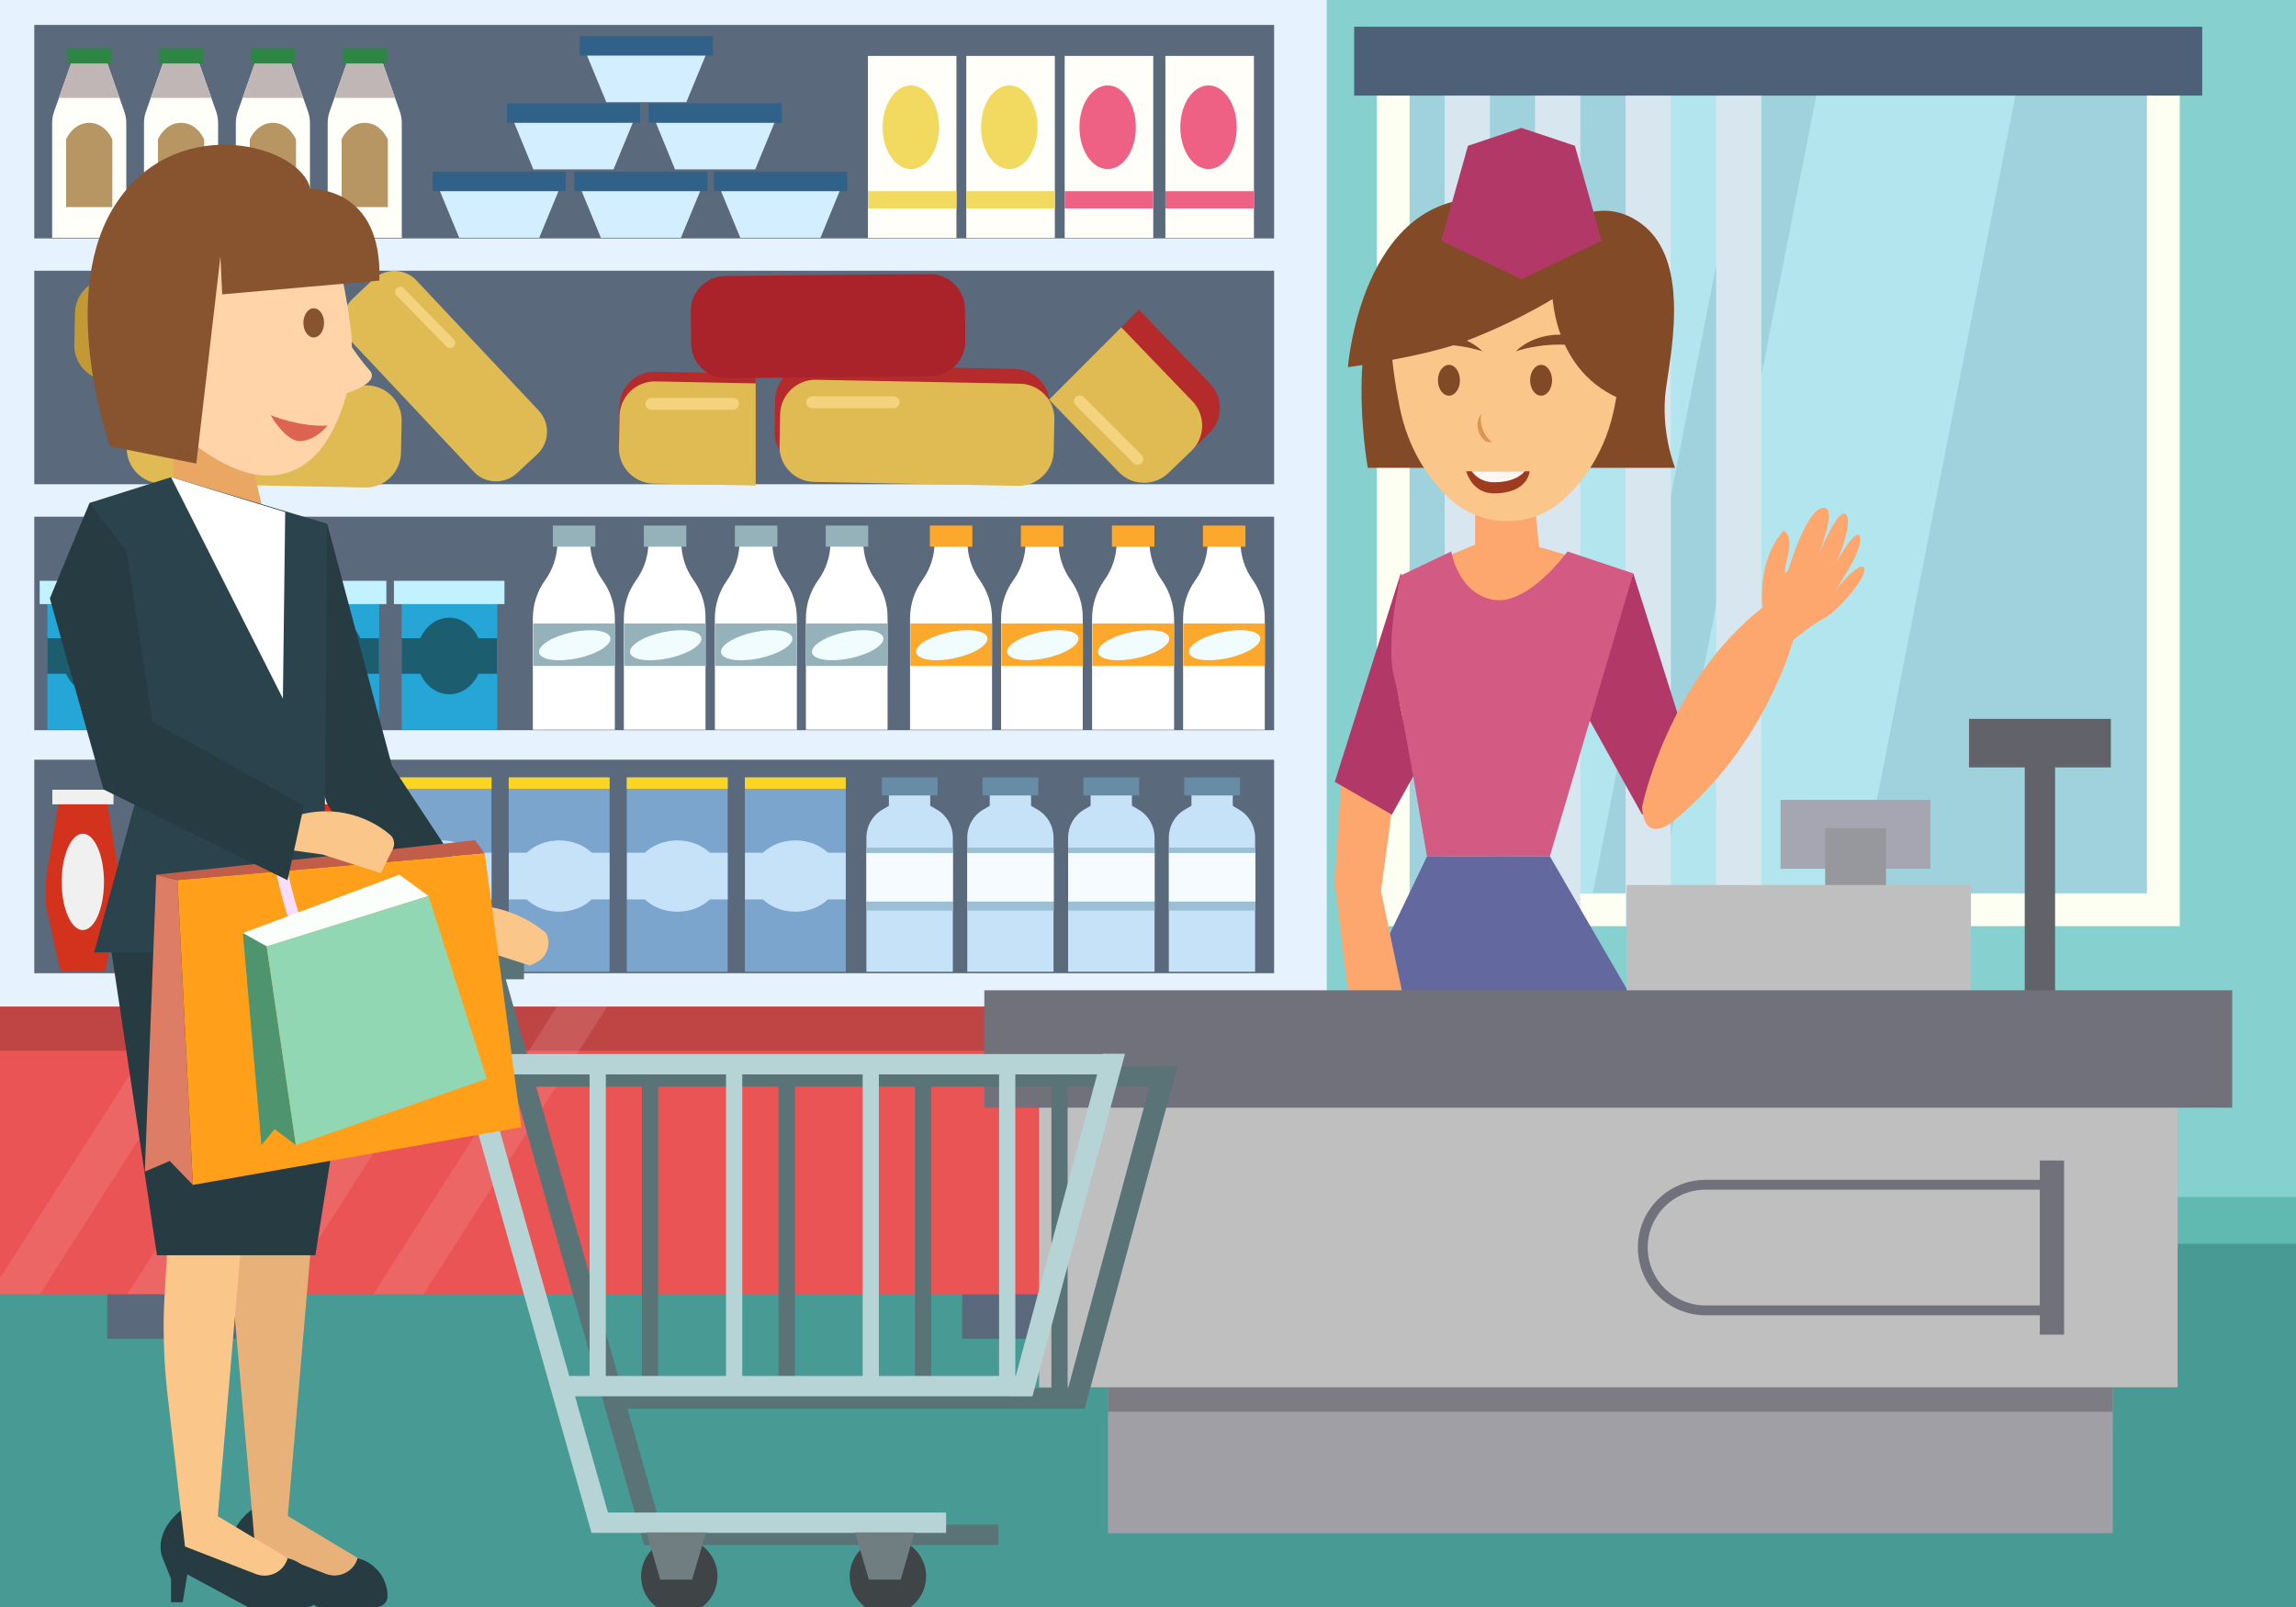 <?xml version="1.0" encoding="utf-8"?>
<!-- Generator: Adobe Illustrator 18.0.0, SVG Export Plug-In . SVG Version: 6.00 Build 0)  -->
<!DOCTYPE svg PUBLIC "-//W3C//DTD SVG 1.1//EN" "http://www.w3.org/Graphics/SVG/1.1/DTD/svg11.dtd">
<svg version="1.1" id="Layer_1" xmlns="http://www.w3.org/2000/svg" xmlns:xlink="http://www.w3.org/1999/xlink" x="0px" y="0px"
	 width="1400px" height="980px" viewBox="0 0 1400 980" enable-background="new 0 0 1400 980" xml:space="preserve">
<rect x="0" y="0" width="1400" height="980" fill="#333333" stroke="none"/>
<g>
	<defs>
		<rect id="SVGID_1_" width="1400" height="980"/>
	</defs>
	<clipPath id="SVGID_2_">
		<use xlink:href="#SVGID_1_"  overflow="visible"/>
	</clipPath>
	<rect clip-path="url(#SVGID_2_)" fill="#86D0CF" width="1400" height="980"/>
	<g clip-path="url(#SVGID_2_)">
		<rect x="839.5" y="37.3" fill="#FCFFF1" width="489.6" height="527.5"/>
		<rect x="859.5" y="57.3" fill="#A0D2DD" width="449.6" height="487.5"/>
		<polygon fill="#B2E5ED" points="914.7,544.8 1010.5,57.3 1067,57.3 971.2,544.8 		"/>
		<polygon fill="#B2E5ED" points="1011.9,544.8 1107.7,57.3 1229.1,57.3 1133.2,544.8 		"/>
		<rect x="880.9" y="37.3" fill="#D8E6EF" width="27.6" height="527.5"/>
		<rect x="936" y="37.3" fill="#D8E6EF" width="27.6" height="527.5"/>
		<rect x="991.2" y="37.3" fill="#D8E6EF" width="27.6" height="527.5"/>
		<rect x="1046.4" y="37.3" fill="#D8E6EF" width="27.6" height="527.5"/>
		<rect x="825.7" y="16.3" fill="#4D6077" width="517.1" height="42"/>
	</g>
	<g clip-path="url(#SVGID_2_)">
		<polygon fill="#FDA76E" points="818,472.8 813.9,538.3 842,543.7 851.4,474.1 		"/>
		<polygon fill="#B23867" points="995.9,349.7 1036.1,476.8 1001.3,496.8 954.4,412.5 		"/>
		<polygon fill="#B23867" points="854.1,349.7 813.9,476.8 848.7,496.8 895.6,412.5 		"/>
		<path fill="#FDA76E" d="M899.6,309.5v22.7L854.1,351c0,0-8,48.2,1.3,87c9.4,38.8,16.1,76.3,16.1,76.3h64.2
			c0,0,38.8-96.3,41.5-104.4c2.7-8,10.7-61.6,10.7-61.6l-49.5-14.7l-4-38.8L899.6,309.5z"/>
		<path fill="#FDA76E" d="M899.6,309.5v22.7L854.1,351c0,0-8,48.2,1.3,87c9.4,38.8,16.1,76.3,16.1,76.3h64.2
			c0,0,38.8-96.3,41.5-104.4c2.7-8,10.7-61.6,10.7-61.6l-49.5-14.7l-4-38.8L899.6,309.5z"/>
		<path fill="#D35B83" d="M884.9,336.3c0,0,4,25.4,25.4,29.4c21.4,4,45.5-29.4,45.5-29.4l40.1,13.4l-50.9,172.6h-74.9
			c0,0-14.7-88.3-20.1-109.7c-5.4-21.4,4-61.6,4-61.6L884.9,336.3z"/>
		<path fill="#824A27" d="M946.4,142.2c0,0,26.8-26.8,54.9-5.4c28.1,21.4,18.7,72.3,14.7,99c-4,26.8,5.4,49.5,5.4,49.5H834
			c0,0-20.1-112.4,32.1-135.2C918.3,127.5,946.4,142.2,946.4,142.2z"/>
		<path fill="#FAC68A" d="M984.6,178.4l-65.6,6.7l-65.6-6.7c0,0-12.2,8,0,69.6c5.1,25.8,17.4,43.6,30,55.6c20,19,51.1,19,71.1,0
			c12.6-12,24.9-29.8,30-55.6C996.8,186.4,984.6,178.4,984.6,178.4z"/>
		<path fill="#824A27" d="M953.1,178.4c0,0-24.1,16.1-58.9,29.4c-25.5,9.8-72.3,16.1-72.3,16.1s8-104.4,83-103c0,0,28.1-4,42.8,10.7
			C947.8,131.5,966.5,163.6,953.1,178.4z"/>
		<path fill="#824A27" d="M946.4,175.7c0,0-1.3,48.2,40.1,66.9l12-54.9l-14.7-32.1L946.4,175.7z"/>
		<g>
			<path fill="#9F3C1F" d="M894,287.4h38.7c0,0-0.8,13.5-21.9,13.5C897.4,300.8,894,287.4,894,287.4z"/>
			<path fill="#FFF5F3" d="M910.9,294.1c10.5,0,16-3.4,18.8-6.7h-32.3C899.9,290.8,904.1,294.1,910.9,294.1z"/>
		</g>
		<path fill="#DB9652" d="M903.2,252.4c-4,5.1-2.4,13.6,3.1,16.9c1.2,0.2,2.5,0.4,3.7,0.5C904.7,265.9,902,258.9,903.2,252.4z"/>
		<ellipse fill="#804A26" cx="939.7" cy="231.9" rx="6.7" ry="9.4"/>
		<ellipse fill="#804A26" cx="883.5" cy="231.9" rx="6.7" ry="9.4"/>
		<path fill="#824A27" d="M924.3,214.2c14.2-13.5,39.1-13.5,53.2,0C960.4,208.8,941.5,208.8,924.3,214.2z"/>
		<path fill="#824A27" d="M850.7,214.2c14.2-13.5,39.1-13.5,53.2,0C886.8,208.8,867.9,208.8,850.7,214.2z"/>
		<polygon fill="#B23867" points="960.3,88.9 927.7,78 895.1,88.9 878.8,146.8 927.7,170.3 976.6,146.8 		"/>
		<path fill="#FDA76E" d="M1001.3,492c0,0,15.2-75.9,73.4-121.5c0,0-3.8-27.8,12.7-46.8c0,0,6.3,1.3,2.5,16.4c-3.8,15.2,0.7,7,0.7,7
			s10.6-36.1,20.8-37.4c10.1-1.3-3.8,31.6-3.8,31.6s12.7-31.6,17.7-27.8c5.1,3.8-3.8,27.8-8.9,35.4c0,0,15.2-29.1,17.7-21.5
			c2.5,7.6-15.2,32.9-15.2,32.9s15.2-19,17.7-13.9c2.5,5.1-16.4,26.6-24,30.4s-19.2,13.6-19.2,13.6s-16.7,64.2-73.1,110.4
			C1020.3,500.8,1002.5,516,1001.3,492z"/>
		<polygon fill="#63689F" points="870.1,522.3 818,630.7 1013.3,640 945.1,522.3 		"/>
		<polygon fill="#FDA76E" points="813.9,538.3 825,630.3 860.3,630.3 842.1,543.6 835.7,514.3 		"/>
	</g>
	<rect x="-10.8" y="752.5" clip-path="url(#SVGID_2_)" fill="#489B95" width="1436.9" height="234"/>
	<rect x="-10.8" y="730" clip-path="url(#SVGID_2_)" fill="#60BAB1" width="1436.9" height="28.5"/>
	<rect x="65.4" y="744.8" clip-path="url(#SVGID_2_)" fill="#5A697C" width="81.5" height="71.6"/>
	<rect x="586.7" y="744.8" clip-path="url(#SVGID_2_)" fill="#5A697C" width="76.6" height="71.6"/>
	<g clip-path="url(#SVGID_2_)">
		<rect x="0" y="-2.5" fill="#E6F3FF" width="809" height="769.3"/>
		<rect x="20.9" y="15.2" fill="#5A697C" width="756" height="130.2"/>
		<rect x="20.9" y="165.1" fill="#5A697C" width="756" height="130.2"/>
		<rect x="20.9" y="315.1" fill="#5A697C" width="756" height="130.2"/>
		<rect x="20.9" y="463.3" fill="#5A697C" width="756" height="130.2"/>
		<rect x="-6.3" y="613.9" fill="#EA5454" width="837.5" height="175.4"/>
		<rect x="-6.3" y="613.9" fill="#BF4545" width="837.5" height="26.9"/>
		<polygon opacity="0.14" fill="#FFD9D9" points="24.3,789.2 -6.3,789.2 105.6,613.9 136.2,613.9 		"/>
		<polygon opacity="0.14" fill="#FFD9D9" points="258.3,789.2 227.7,789.2 339.6,613.9 370.2,613.9 		"/>
		<polygon opacity="0.14" fill="#FFD9D9" points="172.8,789.2 77.7,789.2 189.6,613.9 284.7,613.9 		"/>
	</g>
	<rect x="1085.7" y="487.8" clip-path="url(#SVGID_2_)" fill="#A6A6B2" width="91.4" height="42"/>
	<rect x="1112.9" y="505.1" clip-path="url(#SVGID_2_)" fill="#97979E" width="37.1" height="59.3"/>
	<rect x="991.8" y="539.7" clip-path="url(#SVGID_2_)" fill="#BFBFBF" width="210" height="86.5"/>
	<rect x="1234.6" y="450.8" clip-path="url(#SVGID_2_)" fill="#62626B" width="18.5" height="197.6"/>
	<rect x="675.6" y="764.5" clip-path="url(#SVGID_2_)" fill="#9F9FA5" width="612.7" height="170.5"/>
	<rect x="675.6" y="764.5" clip-path="url(#SVGID_2_)" fill="#7C7C82" width="612.7" height="96.4"/>
	<rect x="633.6" y="631.1" clip-path="url(#SVGID_2_)" fill="#BFBFBF" width="694.2" height="214.9"/>
	<rect x="600.2" y="603.9" clip-path="url(#SVGID_2_)" fill="#71717C" width="760.9" height="71.6"/>
	<rect x="1243.8" y="707.7" clip-path="url(#SVGID_2_)" fill="#71717C" width="14.8" height="106.2"/>
	<g clip-path="url(#SVGID_2_)">
		<path fill="#71717C" d="M1254.2,802.1H1040c-22.8,0-41.3-18.5-41.3-41.3c0-22.8,18.5-41.3,41.3-41.3h214.2V802.1z M1040,725.5
			c-19.5,0-35.3,15.8-35.3,35.3c0,19.5,15.8,35.3,35.3,35.3h208.2v-70.6H1040z"/>
	</g>
	<rect x="1200.6" y="438.4" clip-path="url(#SVGID_2_)" fill="#62626B" width="86.5" height="29.6"/>
	<g clip-path="url(#SVGID_2_)">
		<path fill="#D3321C" d="M70.7,522.3L64.9,487H50.5H36.1l-5.8,35.2c-2.1,9.6-2.9,19.7-2.4,29.7l9,40.6h13.5h13.5l9-40.6
			C73.6,542,72.8,531.9,70.7,522.3z"/>
		<rect x="31.9" y="481.6" fill="#F0F0F0" width="37.3" height="8.9"/>
		<ellipse fill="#F0F0F0" cx="50.5" cy="537.8" rx="12.9" ry="29.4"/>
	</g>
	<g clip-path="url(#SVGID_2_)">
		<path fill="#D3321C" d="M120.1,522.3l-5.8-35.2H99.9H85.5l-5.8,35.2c-2.1,9.6-2.9,19.7-2.4,29.7l9,40.6h13.5h13.5l9-40.6
			C123,542,122.2,531.9,120.1,522.3z"/>
		<rect x="81.3" y="481.6" fill="#F0F0F0" width="37.3" height="8.9"/>
		<ellipse fill="#F0F0F0" cx="99.9" cy="537.8" rx="12.9" ry="29.4"/>
	</g>
	<g clip-path="url(#SVGID_2_)">
		<path fill="#D3321C" d="M169.5,522.3l-5.8-35.2h-14.4H135l-5.8,35.2c-2.1,9.6-2.9,19.7-2.4,29.7l9,40.6h13.5h13.5l9-40.6
			C172.4,542,171.6,531.9,169.5,522.3z"/>
		<rect x="130.7" y="481.6" fill="#F0F0F0" width="37.3" height="8.9"/>
		<ellipse fill="#F0F0F0" cx="149.4" cy="537.8" rx="12.9" ry="29.4"/>
	</g>
	<g clip-path="url(#SVGID_2_)">
		<path fill="#D3321C" d="M218.9,522.3l-5.8-35.2h-14.4h-14.4l-5.8,35.2c-2.1,9.6-2.9,19.7-2.4,29.7l9,40.6h13.5h13.5l9-40.6
			C221.8,542,221,531.9,218.9,522.3z"/>
		<rect x="180.1" y="481.6" fill="#F0F0F0" width="37.3" height="8.9"/>
		<ellipse fill="#F0F0F0" cx="198.8" cy="537.8" rx="12.9" ry="29.4"/>
	</g>
	<rect x="238.2" y="474.1" clip-path="url(#SVGID_2_)" fill="#7CA5CE" width="61.5" height="118.5"/>
	<rect x="238.2" y="474.1" clip-path="url(#SVGID_2_)" fill="#FCD522" width="61.5" height="6.9"/>
	<path clip-path="url(#SVGID_2_)" fill="#C5E2F9" d="M299.7,520h-10.9c-4.8-4.6-11.9-7.5-19.8-7.5s-15,2.9-19.8,7.5h-10.9v28.5h10.9
		c4.8,4.6,11.9,7.5,19.8,7.5s15-2.9,19.8-7.5h10.9V520z"/>
	<g clip-path="url(#SVGID_2_)">
		<rect x="310.2" y="474.1" fill="#7CA5CE" width="61.5" height="118.5"/>
		<rect x="310.2" y="474.1" fill="#FCD522" width="61.5" height="6.9"/>
		<path fill="#C5E2F9" d="M371.7,520h-10.9c-4.8-4.6-11.9-7.5-19.8-7.5s-15,2.9-19.8,7.5h-10.9v28.5h10.9c4.8,4.6,11.9,7.5,19.8,7.5
			s15-2.9,19.8-7.5h10.9V520z"/>
	</g>
	<g clip-path="url(#SVGID_2_)">
		<rect x="382.2" y="474.1" fill="#7CA5CE" width="61.5" height="118.5"/>
		<rect x="382.2" y="474.1" fill="#FCD522" width="61.5" height="6.9"/>
		<path fill="#C5E2F9" d="M443.7,520h-10.9c-4.8-4.6-11.9-7.5-19.8-7.5s-15,2.9-19.8,7.5h-10.9v28.5h10.9c4.8,4.6,11.9,7.5,19.8,7.5
			s15-2.9,19.8-7.5h10.9V520z"/>
	</g>
	<g clip-path="url(#SVGID_2_)">
		<rect x="454.2" y="474.1" fill="#7CA5CE" width="61.5" height="118.5"/>
		<rect x="454.2" y="474.1" fill="#FCD522" width="61.5" height="6.9"/>
		<path fill="#C5E2F9" d="M515.7,520h-10.9c-4.8-4.6-11.9-7.5-19.8-7.5s-15,2.9-19.8,7.5h-10.9v28.5h10.9c4.8,4.6,11.9,7.5,19.8,7.5
			s15-2.9,19.8-7.5h10.9V520z"/>
	</g>
	<g clip-path="url(#SVGID_2_)">
		<path fill="#C5E2F9" d="M554.7,484l-16.6,9.7c-6.1,3.5-9.8,10-9.8,17v81.9h26.3H581v-81.9c0-7-3.7-13.5-9.8-17L554.7,484z"/>
		<rect x="542" y="478.5" fill="#C5E2F9" width="25.2" height="30.7"/>
		<rect x="537.7" y="474.1" fill="#678CA5" width="34" height="11"/>
		<rect x="528.3" y="516.9" fill="#9BBFD3" width="52.7" height="38.4"/>
		<rect x="528.3" y="520.2" fill="#F5FBFF" width="52.7" height="29.6"/>
	</g>
	<g clip-path="url(#SVGID_2_)">
		<path fill="#C5E2F9" d="M616.2,484l-16.6,9.7c-6.1,3.5-9.8,10-9.8,17v81.9h26.3h26.3v-81.9c0-7-3.7-13.5-9.8-17L616.2,484z"/>
		<rect x="603.5" y="478.5" fill="#C5E2F9" width="25.2" height="30.7"/>
		<rect x="599.1" y="474.1" fill="#678CA5" width="34" height="11"/>
		<rect x="589.8" y="516.9" fill="#9BBFD3" width="52.7" height="38.4"/>
		<rect x="589.8" y="520.2" fill="#F5FBFF" width="52.7" height="29.6"/>
	</g>
	<g clip-path="url(#SVGID_2_)">
		<path fill="#C5E2F9" d="M677.7,484l-16.6,9.7c-6.1,3.5-9.8,10-9.8,17v81.9h26.3H704v-81.9c0-7-3.7-13.5-9.8-17L677.7,484z"/>
		<rect x="665" y="478.5" fill="#C5E2F9" width="25.2" height="30.7"/>
		<rect x="660.6" y="474.1" fill="#678CA5" width="34" height="11"/>
		<rect x="651.3" y="516.9" fill="#9BBFD3" width="52.7" height="38.4"/>
		<rect x="651.3" y="520.2" fill="#F5FBFF" width="52.7" height="29.6"/>
	</g>
	<g clip-path="url(#SVGID_2_)">
		<path fill="#C5E2F9" d="M739.1,484l-16.6,9.7c-6.1,3.5-9.8,10-9.8,17v81.9h26.3h26.3v-81.9c0-7-3.7-13.5-9.8-17L739.1,484z"/>
		<rect x="726.5" y="478.5" fill="#C5E2F9" width="25.2" height="30.7"/>
		<rect x="722.1" y="474.1" fill="#678CA5" width="34" height="11"/>
		<rect x="712.8" y="516.9" fill="#9BBFD3" width="52.7" height="38.4"/>
		<rect x="712.8" y="520.2" fill="#F5FBFF" width="52.7" height="29.6"/>
	</g>
	<g clip-path="url(#SVGID_2_)">
		<rect x="28.9" y="361.7" fill="#25A6D7" width="58.3" height="83.3"/>
		<rect x="24.2" y="354.2" fill="#C2F1FF" width="67.4" height="14.2"/>
		<path fill="#1D5D70" d="M87.1,389.2H75.7c-3.3-7.4-10-12.5-17.7-12.5c-7.7,0-14.4,5.1-17.7,12.5H28.9v21.7h11.4
			c3.3,7.4,10,12.5,17.7,12.5c7.7,0,14.4-5.1,17.7-12.5h11.4V389.2z"/>
	</g>
	<g clip-path="url(#SVGID_2_)">
		<rect x="100.9" y="361.7" fill="#25A6D7" width="58.3" height="83.3"/>
		<rect x="96.2" y="354.2" fill="#C2F1FF" width="67.4" height="14.2"/>
		<path fill="#1D5D70" d="M159.1,389.2h-11.4c-3.3-7.4-10-12.5-17.7-12.5c-7.7,0-14.4,5.1-17.7,12.5h-11.4v21.7h11.4
			c3.3,7.4,10,12.5,17.7,12.5c7.7,0,14.4-5.1,17.7-12.5h11.4V389.2z"/>
	</g>
	<g clip-path="url(#SVGID_2_)">
		<rect x="172.9" y="361.7" fill="#25A6D7" width="58.3" height="83.3"/>
		<rect x="168.2" y="354.2" fill="#C2F1FF" width="67.4" height="14.2"/>
		<path fill="#1D5D70" d="M231.1,389.2h-11.4c-3.3-7.4-10-12.5-17.7-12.5c-7.7,0-14.4,5.1-17.7,12.5h-11.4v21.7h11.4
			c3.3,7.4,10,12.5,17.7,12.5c7.7,0,14.4-5.1,17.7-12.5h11.4V389.2z"/>
	</g>
	<g clip-path="url(#SVGID_2_)">
		<rect x="244.9" y="361.7" fill="#25A6D7" width="58.3" height="83.3"/>
		<rect x="240.2" y="354.2" fill="#C2F1FF" width="67.4" height="14.2"/>
		<path fill="#1D5D70" d="M303.1,389.2h-11.4c-3.3-7.4-10-12.5-17.7-12.5c-7.7,0-14.4,5.1-17.7,12.5h-11.4v21.7h11.4
			c3.3,7.4,10,12.5,17.7,12.5c7.7,0,14.4-5.1,17.7-12.5h11.4V389.2z"/>
	</g>
	<g clip-path="url(#SVGID_2_)">
		<path fill="#FFFFFF" d="M367.4,353.8L367.4,353.8c-4.9-6.8-7.5-15-7.5-23.3v-7.1h-10h-10v7.1c0,8.4-2.6,16.5-7.5,23.3l0,0
			c-4.9,6.8-7.5,15-7.5,23.3V445H350h24.9v-67.8C374.9,368.8,372.3,360.6,367.4,353.8z"/>
		<rect x="337.1" y="320.5" fill="#95B2BA" width="25.9" height="12.9"/>
		<rect x="325.1" y="380.2" fill="#95B2BA" width="49.8" height="25.9"/>
		
			<ellipse transform="matrix(0.978 -0.207 0.207 0.978 -73.847 81.009)" fill="#F0FCFF" cx="350.5" cy="393.7" rx="22.2" ry="8.1"/>
	</g>
	<g clip-path="url(#SVGID_2_)">
		<path fill="#FFFFFF" d="M422.9,353.8L422.9,353.8c-4.9-6.8-7.5-15-7.5-23.3v-7.1h-10h-10v7.1c0,8.4-2.6,16.5-7.5,23.3l0,0
			c-4.9,6.8-7.5,15-7.5,23.3V445h24.9h24.9v-67.8C430.4,368.8,427.8,360.6,422.9,353.8z"/>
		<rect x="392.6" y="320.5" fill="#95B2BA" width="25.9" height="12.9"/>
		<rect x="380.6" y="380.2" fill="#95B2BA" width="49.8" height="25.9"/>
		
			<ellipse transform="matrix(0.978 -0.207 0.207 0.978 -72.647 92.488)" fill="#F0FCFF" cx="406" cy="393.7" rx="22.2" ry="8.1"/>
	</g>
	<g clip-path="url(#SVGID_2_)">
		<path fill="#FFFFFF" d="M478.4,353.8L478.4,353.8c-4.9-6.8-7.5-15-7.5-23.3v-7.1h-10h-10v7.1c0,8.4-2.6,16.5-7.5,23.3l0,0
			c-4.9,6.8-7.5,15-7.5,23.3V445H461h24.9v-67.8C485.9,368.8,483.3,360.6,478.4,353.8z"/>
		<rect x="448.1" y="320.5" fill="#95B2BA" width="25.9" height="12.9"/>
		<rect x="436.1" y="380.2" fill="#95B2BA" width="49.8" height="25.9"/>
		
			<ellipse transform="matrix(0.978 -0.207 0.207 0.978 -71.446 103.967)" fill="#F0FCFF" cx="461.5" cy="393.7" rx="22.2" ry="8.1"/>
	</g>
	<g clip-path="url(#SVGID_2_)">
		<path fill="#FFFFFF" d="M533.9,353.8L533.9,353.8c-4.9-6.8-7.5-15-7.5-23.3v-7.1h-10h-10v7.1c0,8.4-2.6,16.5-7.5,23.3l0,0
			c-4.9,6.8-7.5,15-7.5,23.3V445h24.9h24.9v-67.8C541.4,368.8,538.8,360.6,533.9,353.8z"/>
		<rect x="503.5" y="320.5" fill="#95B2BA" width="25.9" height="12.9"/>
		<rect x="491.6" y="380.2" fill="#95B2BA" width="49.8" height="25.9"/>
		
			<ellipse transform="matrix(0.978 -0.207 0.207 0.978 -70.246 115.446)" fill="#F0FCFF" cx="517" cy="393.7" rx="22.2" ry="8.1"/>
	</g>
	<g clip-path="url(#SVGID_2_)">
		<g>
			<path fill="#FFFFFF" d="M597.4,353.8L597.4,353.8c-4.9-6.8-7.5-15-7.5-23.3v-7.1h-10h-10v7.1c0,8.4-2.6,16.5-7.5,23.3l0,0
				c-4.9,6.8-7.5,15-7.5,23.3V445H580h24.9v-67.8C604.9,368.8,602.2,360.6,597.4,353.8z"/>
			<rect x="567" y="320.5" fill="#FCA82D" width="25.9" height="12.9"/>
			<rect x="555.1" y="380.2" fill="#FCA82D" width="49.8" height="25.9"/>
			
				<ellipse transform="matrix(0.978 -0.207 0.207 0.978 -68.874 128.572)" fill="#F0FCFF" cx="580.5" cy="393.7" rx="22.2" ry="8.1"/>
		</g>
		<g>
			<path fill="#FFFFFF" d="M652.9,353.8L652.9,353.8c-4.9-6.8-7.5-15-7.5-23.3v-7.1h-10h-10v7.1c0,8.4-2.6,16.5-7.5,23.3l0,0
				c-4.9,6.8-7.5,15-7.5,23.3V445h24.9h24.9v-67.8C660.4,368.8,657.7,360.6,652.9,353.8z"/>
			<rect x="622.5" y="320.5" fill="#FCA82D" width="25.9" height="12.9"/>
			<rect x="610.6" y="380.2" fill="#FCA82D" width="49.8" height="25.9"/>
			
				<ellipse transform="matrix(0.978 -0.207 0.207 0.978 -67.674 140.05)" fill="#F0FCFF" cx="636" cy="393.7" rx="22.2" ry="8.1"/>
		</g>
		<g>
			<path fill="#FFFFFF" d="M708.4,353.8L708.4,353.8c-4.9-6.8-7.5-15-7.5-23.3v-7.1h-10h-10v7.1c0,8.4-2.6,16.5-7.5,23.3l0,0
				c-4.9,6.8-7.5,15-7.5,23.3V445H691h24.9v-67.8C715.8,368.8,713.2,360.6,708.4,353.8z"/>
			<rect x="678" y="320.5" fill="#FCA82D" width="25.9" height="12.9"/>
			<rect x="666.1" y="380.2" fill="#FCA82D" width="49.8" height="25.9"/>
			
				<ellipse transform="matrix(0.978 -0.207 0.207 0.978 -66.474 151.53)" fill="#F0FCFF" cx="691.4" cy="393.7" rx="22.2" ry="8.1"/>
		</g>
		<g>
			<path fill="#FFFFFF" d="M763.9,353.8L763.9,353.8c-4.9-6.8-7.5-15-7.5-23.3v-7.1h-10h-10v7.1c0,8.4-2.6,16.5-7.5,23.3l0,0
				c-4.9,6.8-7.5,15-7.5,23.3V445h24.9h24.9v-67.8C771.3,368.8,768.7,360.6,763.9,353.8z"/>
			<rect x="733.5" y="320.5" fill="#FCA82D" width="25.9" height="12.9"/>
			<rect x="721.5" y="380.2" fill="#FCA82D" width="49.8" height="25.9"/>
			
				<ellipse transform="matrix(0.978 -0.207 0.207 0.978 -65.274 163.008)" fill="#F0FCFF" cx="746.9" cy="393.7" rx="22.2" ry="8.1"/>
		</g>
	</g>
	<g clip-path="url(#SVGID_2_)">
		<path fill="#B52A2A" d="M399.5,226.7c-11.7-0.2-21.5,9.2-21.8,20.9l-0.4,19.6c-0.2,11.7,9.2,21.5,20.9,21.8l62.5,1.2v-62.3
			L399.5,226.7z"/>
		<g>
			<path fill="#E0BB53" d="M224,235l-124.5-2.4c-11.7-0.2-21.5,9.2-21.8,20.9l-0.4,19.6c-0.2,11.7,9.2,21.5,20.9,21.8l124.5,2.4
				c11.7,0.2,21.5-9.2,21.8-20.9l0.4-19.6C245.2,245,235.7,235.3,224,235z"/>
			<path fill="#F4D37F" d="M146.9,249.9H97.1c-2,0-3.6-1.6-3.6-3.6l0,0c0-2,1.6-3.6,3.6-3.6h49.8c2,0,3.6,1.6,3.6,3.6l0,0
				C150.5,248.2,148.9,249.9,146.9,249.9z"/>
		</g>
		<g>
			<path fill="#B52A2A" d="M619,225l-124.5-2.4c-11.7-0.2-21.5,9.2-21.8,20.9l-0.4,19.6c-0.2,11.7,9.2,21.5,20.9,21.8l124.5,2.4
				c11.7,0.2,21.5-9.2,21.8-20.9l0.4-19.6C640.2,235,630.8,225.3,619,225z"/>
			<path fill="#E0BB53" d="M622,234l-124.5-2.4c-11.7-0.2-21.5,9.2-21.8,20.9l-0.4,19.6c-0.2,11.7,9.2,21.5,20.9,21.8l124.5,2.4
				c11.7,0.2,21.5-9.2,21.8-20.9l0.4-19.6C643.2,244,633.8,234.3,622,234z"/>
			<path fill="#AA232A" d="M566.8,167.1l-124.5,1.2c-11.7,0.1-21.3,9.8-21.1,21.6l0.2,19.6c0.1,11.7,9.8,21.3,21.6,21.1l124.5-1.2
				c11.7-0.1,21.3-9.8,21.1-21.6l-0.2-19.6C588.2,176.5,578.5,167,566.8,167.1z"/>
			<path fill="#F4D37F" d="M545,248.9h-49.8c-2,0-3.6-1.6-3.6-3.6l0,0c0-2,1.6-3.6,3.6-3.6H545c2,0,3.6,1.6,3.6,3.6l0,0
				C548.5,247.2,546.9,248.9,545,248.9z"/>
		</g>
		<g>
			<path fill="#E0BB53" d="M460.9,233.8l-61.3-1.2c-11.7-0.2-21.5,9.2-21.8,20.9l-0.4,19.6c-0.2,11.7,9.2,21.5,20.9,21.8l62.5,1.2
				V233.8z"/>
			<path fill="#F4D37F" d="M447,249.9h-49.8c-2,0-3.6-1.6-3.6-3.6l0,0c0-2,1.6-3.6,3.6-3.6H447c2,0,3.6,1.6,3.6,3.6l0,0
				C450.5,248.2,448.9,249.9,447,249.9z"/>
		</g>
		<path fill="#B52A2A" d="M693,277.2c8.1,8.5,21.7,8.7,30.2,0.6l14.1-13.6c8.5-8.1,8.7-21.7,0.6-30.2l-43.4-45.1l-44,44L693,277.2z"
			/>
		<g>
			<path fill="#E0BB53" d="M639.7,243.7l42.5,44.2c8.1,8.5,21.7,8.7,30.2,0.6l14.1-13.6c8.5-8.1,8.7-21.7,0.6-30.2l-43.4-45.1
				L639.7,243.7z"/>
			<path fill="#F4D37F" d="M660.9,242.2l35.2,35.2c1.4,1.4,1.4,3.6,0,5l0,0c-1.4,1.4-3.6,1.4-5,0l-35.2-35.2c-1.4-1.4-1.4-3.6,0-5
				l0,0C657.2,240.8,659.5,240.8,660.9,242.2z"/>
		</g>
		<g>
			<path fill="#C19A36" d="M192,172.2l-124.5-2.4c-11.7-0.2-21.5,9.2-21.8,20.9l-0.4,19.6c-0.2,11.7,9.2,21.5,20.9,21.8l124.5,2.4
				c11.7,0.2,21.5-9.2,21.8-20.9l0.4-19.6C213.1,182.2,203.7,172.4,192,172.2z"/>
			<path fill="#F4D37F" d="M114.9,187H65.1c-2,0-3.6-1.6-3.6-3.6l0,0c0-2,1.6-3.6,3.6-3.6h49.8c2,0,3.6,1.6,3.6,3.6l0,0
				C118.5,185.4,116.9,187,114.9,187z"/>
		</g>
		<g>
			<path fill="#E0BB53" d="M328.5,250.4L254,171.1c-7-7.5-18.9-7.8-26.4-0.8L215.2,182c-7.5,7-7.8,18.9-0.8,26.4l74.5,79.3
				c7,7.5,18.9,7.8,26.4,0.8l12.5-11.7C335.2,269.7,335.5,257.9,328.5,250.4z"/>
			<path fill="#F4D37F" d="M272.2,211.3l-30.4-31.1c-1.2-1.2-1.2-3.2,0.1-4.4l0,0c1.2-1.2,3.2-1.2,4.4,0.1l30.4,31.1
				c1.2,1.2,1.2,3.2-0.1,4.4l0,0C275.4,212.5,273.4,212.5,272.2,211.3z"/>
		</g>
	</g>
	<g clip-path="url(#SVGID_2_)">
		<path fill="#FFFFFA" d="M64.4,35.7h-10h-10L33,68c-0.8,2.3-1.2,4.6-1.2,7v70h22.6H77V75c0-2.4-0.4-4.7-1.2-7L64.4,35.7z"/>
		<path fill="#B79663" d="M54.4,74.9c-10,0-14.1,10.1-14.1,10.1v41.3h14.1h14.1V85.1C68.5,85.1,64.4,74.9,54.4,74.9z"/>
		<polygon fill="#C1B6B6" points="54.4,35.7 44.4,35.7 35.9,59.7 72.9,59.7 64.4,35.7 		"/>
		<rect x="40.8" y="29.4" fill="#2D8644" width="27.1" height="9.3"/>
	</g>
	<g clip-path="url(#SVGID_2_)">
		<path fill="#FFFFFA" d="M120.4,35.7h-10h-10L89,68c-0.8,2.3-1.2,4.6-1.2,7v70h22.6H133V75c0-2.4-0.4-4.7-1.2-7L120.4,35.7z"/>
		<path fill="#B79663" d="M110.4,74.9c-10,0-14.1,10.1-14.1,10.1v41.3h14.1h14.1V85.1C124.5,85.1,120.4,74.9,110.4,74.9z"/>
		<polygon fill="#C1B6B6" points="110.4,35.7 100.4,35.7 91.9,59.7 128.9,59.7 120.4,35.7 		"/>
		<rect x="96.8" y="29.4" fill="#2D8644" width="27.1" height="9.3"/>
	</g>
	<g clip-path="url(#SVGID_2_)">
		<path fill="#FFFFFA" d="M176.4,35.7h-10h-10L145,68c-0.8,2.3-1.2,4.6-1.2,7v70h22.6H189V75c0-2.4-0.4-4.7-1.2-7L176.4,35.7z"/>
		<path fill="#B79663" d="M166.4,74.9c-10,0-14.1,10.1-14.1,10.1v41.3h14.1h14.1V85.1C180.5,85.1,176.4,74.9,166.4,74.9z"/>
		<polygon fill="#C1B6B6" points="166.4,35.7 156.4,35.7 147.9,59.7 184.9,59.7 176.4,35.7 		"/>
		<rect x="152.8" y="29.4" fill="#2D8644" width="27.1" height="9.3"/>
	</g>
	<g clip-path="url(#SVGID_2_)">
		<path fill="#FFFFFA" d="M232.4,35.7h-10h-10L201,68c-0.8,2.3-1.2,4.6-1.2,7v70h22.6H245V75c0-2.4-0.4-4.7-1.2-7L232.4,35.7z"/>
		<path fill="#B79663" d="M222.4,74.9c-10,0-14.1,10.1-14.1,10.1v41.3h14.1h14.1V85.1C236.5,85.1,232.4,74.9,222.4,74.9z"/>
		<polygon fill="#C1B6B6" points="222.4,35.7 212.4,35.7 203.9,59.7 240.9,59.7 232.4,35.7 		"/>
		<rect x="208.8" y="29.4" fill="#2D8644" width="27.1" height="9.3"/>
	</g>
	<g clip-path="url(#SVGID_2_)">
		<polygon fill="#D2EEFF" points="314.9,111.1 293.9,111.1 266,111.1 280,145 293.9,145 314.9,145 328.8,145 342.8,111.1 		"/>
		<rect x="263.8" y="104.7" fill="#306189" width="81.2" height="11.9"/>
	</g>
	<g clip-path="url(#SVGID_2_)">
		<polygon fill="#D2EEFF" points="401.3,111.1 380.3,111.1 352.4,111.1 366.4,145 380.3,145 401.3,145 415.2,145 429.2,111.1 		"/>
		<rect x="350.2" y="104.7" fill="#306189" width="81.2" height="11.9"/>
	</g>
	<g clip-path="url(#SVGID_2_)">
		<polygon fill="#D2EEFF" points="486.3,111.1 465.4,111.1 437.4,111.1 451.4,145 465.4,145 486.3,145 500.3,145 514.2,111.1 		"/>
		<rect x="435.3" y="104.7" fill="#306189" width="81.2" height="11.9"/>
	</g>
	<g clip-path="url(#SVGID_2_)">
		<polygon fill="#D2EEFF" points="446.5,69.4 425.6,69.4 397.7,69.4 411.6,103.3 425.6,103.3 446.5,103.3 460.5,103.3 474.5,69.4 		
			"/>
		<rect x="395.5" y="63" fill="#306189" width="81.2" height="11.9"/>
	</g>
	<g clip-path="url(#SVGID_2_)">
		<polygon fill="#D2EEFF" points="404.6,28.4 383.6,28.4 355.7,28.4 369.7,62.3 383.6,62.3 404.6,62.3 418.5,62.3 432.5,28.4 		"/>
		<rect x="353.5" y="22" fill="#306189" width="81.2" height="11.9"/>
	</g>
	<g clip-path="url(#SVGID_2_)">
		<polygon fill="#D2EEFF" points="360.1,69.4 339.2,69.4 311.3,69.4 325.2,103.3 339.2,103.3 360.1,103.3 374.1,103.3 388.1,69.4 		
			"/>
		<rect x="309.1" y="63" fill="#306189" width="81.2" height="11.9"/>
	</g>
	<g clip-path="url(#SVGID_2_)">
		<rect x="529.2" y="34.1" fill="#FFFEF8" width="54" height="111"/>
		<rect x="529.2" y="116.6" fill="#F2D95F" width="54" height="10.5"/>
		<ellipse fill="#F2D95F" cx="555.4" cy="77.6" rx="17.2" ry="25.5"/>
	</g>
	<g clip-path="url(#SVGID_2_)">
		<rect x="589.2" y="34.1" fill="#FFFEF8" width="54" height="111"/>
		<rect x="589.2" y="116.6" fill="#F2D95F" width="54" height="10.5"/>
		<ellipse fill="#F2D95F" cx="615.4" cy="77.6" rx="17.2" ry="25.5"/>
	</g>
	<g clip-path="url(#SVGID_2_)">
		<rect x="649.2" y="34.1" fill="#FFFEF8" width="54" height="111"/>
		<rect x="649.2" y="116.6" fill="#EF6085" width="54" height="10.5"/>
		<ellipse fill="#EF6085" cx="675.4" cy="77.6" rx="17.2" ry="25.5"/>
	</g>
	<g clip-path="url(#SVGID_2_)">
		<rect x="710.6" y="34.1" fill="#FFFEF8" width="54" height="111"/>
		<rect x="710.6" y="116.6" fill="#EF6085" width="54" height="10.5"/>
		<ellipse fill="#EF6085" cx="736.9" cy="77.6" rx="17.2" ry="25.5"/>
	</g>
	<g clip-path="url(#SVGID_2_)">
		<rect x="320.6" y="650.3" fill="#5A7377" width="385.1" height="12.4"/>
		<rect x="377.7" y="846.6" fill="#5A7377" width="283.7" height="12.4"/>
		<polygon fill="#5A7377" points="402.6,929.8 303.1,578.5 289.4,578.5 392.7,942.2 608.8,942.2 608.8,929.8 		"/>
		<polygon fill="#5A7377" points="661.5,858.7 718,650.1 704.3,650.1 648,858.7 		"/>
		<rect x="391.4" y="656.5" fill="#5A7377" width="9.9" height="197.5"/>
		<rect x="474.7" y="656.5" fill="#5A7377" width="9.9" height="197.5"/>
		<rect x="557.9" y="656.5" fill="#5A7377" width="9.9" height="197.5"/>
		<rect x="641.1" y="656.5" fill="#5A7377" width="9.9" height="197.5"/>
		<rect x="233.4" y="575.7" fill="#5A7377" width="86.1" height="21.5"/>
		<rect x="288.7" y="642.8" fill="#B6D3D6" width="385.1" height="12.4"/>
		<rect x="345.8" y="839.1" fill="#B6D3D6" width="283.7" height="12.4"/>
		<polygon fill="#B6D3D6" points="370.7,922.4 271.2,571 257.5,571 360.7,934.8 576.9,934.8 576.9,922.4 		"/>
		<polygon fill="#B6D3D6" points="629.6,851.3 686,642.6 672.4,642.6 616.1,851.3 		"/>
		<rect x="359.5" y="649" fill="#B6D3D6" width="9.9" height="197.5"/>
		<rect x="442.7" y="649" fill="#B6D3D6" width="9.9" height="197.5"/>
		<rect x="526" y="649" fill="#B6D3D6" width="9.9" height="197.5"/>
		<rect x="609.2" y="649" fill="#B6D3D6" width="9.9" height="197.5"/>
		<rect x="201.5" y="568.3" fill="#B6D3D6" width="86.1" height="21.5"/>
		<rect x="172.1" y="562.7" fill="#C95050" width="76.2" height="37.7"/>
		<circle fill="#3F4547" cx="541.4" cy="961.3" r="23.3"/>
		<polygon fill="#707E82" points="535.6,934.5 543.4,934.5 557.6,934.5 549.2,963.3 543.4,963.3 535.6,963.3 529.8,963.3 
			521.4,934.5 		"/>
		<circle fill="#3F4547" cx="414.2" cy="961.3" r="23.3"/>
		<polygon fill="#707E82" points="408.4,934.5 416.2,934.5 430.5,934.5 422,963.3 416.2,963.3 408.4,963.3 402.6,963.3 394.2,934.5 
					"/>
	</g>
	<g clip-path="url(#SVGID_2_)">
		<path fill="#263B42" d="M154,920.3c0,0-17,11.4-12.8,28.4l5.7,14.2v14.2h7.1l2.8-17l36.9,19.9h36c3.7,0,6.6-3,6.6-6.6v0
			c0-11.1-7.7-20.7-18.5-23.2l0,0L154,920.3z"/>
		<path fill="#E8B179" d="M145.5,747l-2.8,51.1l12.8,144.9l43.2,16.8c8.1,3.1,17.1-1.4,19.4-9.7l0,0l-42.6-25.6l15.6-181.8
			L145.5,747z"/>
		<path fill="#263B42" d="M111.4,920.3c0,0-17,11.4-12.8,28.4l5.7,14.2v14.2h7.1l2.8-17l36.9,19.9h36c3.7,0,6.6-3,6.6-6.6v0
			c0-11.1-7.7-20.7-18.5-23.2l0,0L111.4,920.3z"/>
		<path fill="#FAC68A" d="M102.9,747l-2.5,41.7c-1.2,20.5-0.6,41,1.7,61.4l10.7,93l43.2,16.8c8.1,3.1,17.1-1.4,19.4-9.7h0
			l-42.6-25.6l15.6-181.8L102.9,747z"/>
		<path fill="#FAC68A" d="M266.2,554.8l5.3-1.1c21.8-4.7,44.5,1,61.5,15.3l0,0c3.3,6.6,0.6,14.7-6,17.9l-3.9,1.9l-35.5-11.4
			l-31.3-4.3L266.2,554.8z"/>
		<path fill="#263B42" d="M65.9,566.6l29.8,198.9h96.6l31.3-198.9c0,0-58.2-110.8-56.8-117.9C168.2,441.6,65.9,566.6,65.9,566.6z"/>
		<polygon fill="#263B42" points="199.5,319.4 239,467 293.2,549.1 257.7,584.6 199.2,489.7 175.3,404.7 		"/>
		<polygon fill="#EAA663" points="166.8,339.3 105.7,339.3 105.7,249.8 145,245 		"/>
		<polygon fill="#2B434D" points="104.3,291 54.6,306.7 83,487.1 57.4,580.8 182.4,580.8 192.4,529.7 199.5,582.2 236.4,582.2 
			198.1,494.2 199.5,319.4 		"/>
		<path fill="#FFD4A9" d="M189.9,128.3l-63,29L67.8,170c0,0-9.4,12.1,23.7,69.3c13.9,23.9,32.2,37.4,48.8,45.1
			c26.3,12.1,48.8,4.4,62.2-21.3c8.5-16.2,14.7-38.1,11-65.5C204.8,132.1,189.9,128.3,189.9,128.3z"/>
		<path fill="#FFD4A9" d="M204.1,195.7c0,0,12.3,20.4,21.2,30c8.2,9-20.4,16.1-20.4,16.1L204.1,195.7z"/>
		<path fill="#88542F" d="M134.4,156.4l-14.7,126.3l-52.6-10.5c0,0-34-94.9,5.3-150.5C110.2,68,183.9,89,189.2,115.3
			c0,0,44.2-2.1,42.1,55.8l-95.8,8.4L134.4,156.4z"/>
		<ellipse fill="#88542F" cx="191.3" cy="196.9" rx="6.3" ry="8.9"/>
		<path fill="#DD6450" d="M165,253.2c0,0,17.9,7.4,34.7,6.3c0,0-6.3,8.4-15.8,9.5C174.4,270,165,253.2,165,253.2z"/>
		<polygon fill="#FFFFFF" points="104.3,291 172.5,426 173.9,312.3 		"/>
		<g>
			<g>
				<g>
					<polygon fill="#DE7D66" points="95.3,533.4 108.2,536.7 117.6,722.6 103.5,708 88.3,714.5 					"/>
				</g>
				<g>
					<polygon fill="#C15D49" points="95.3,533.4 289.7,512.4 295.6,520.5 108.2,536.7 					"/>
				</g>
				<g>
					<polygon fill="#FF9F1A" points="117.6,722.6 317.9,687.4 295.6,520.5 108.2,536.7 					"/>
				</g>
			</g>
			<g>
				<path fill="#F8DEFC" d="M178.8,568.6c-11.3-29.1-18.2-78.6-18.5-80.7l6.9-1c0.1,0.5,7.1,50.7,18.1,79.1L178.8,568.6z"/>
			</g>
			<g>
				<polygon fill="#FBFFFC" points="148.1,569 243.5,533.4 261.3,546.4 157.8,578.7 				"/>
			</g>
			<g>
				<polygon fill="#4E956F" points="162.6,577.1 148.1,569 159.4,698.3 167.5,688.6 180.4,698.3 				"/>
			</g>
			<g>
				<polygon fill="#91D7B3" points="180.4,698.3 296.8,657.9 261.3,546.4 162.6,577.1 				"/>
			</g>
		</g>
		<path fill="#FAC68A" d="M175.3,498.4l10.7-2.3c18.3-3.9,37.4,0.8,51.8,12.9l0,0c2.5,2.1,3.2,5.7,1.8,8.6l-7.4,14.9l-35.5-11.4
			l-31.3-4.3L175.3,498.4z"/>
		<polygon fill="#263B42" points="54.6,306.7 30.4,364.9 63.1,481.4 175.3,536.8 185.3,491.3 92.9,440.2 77.3,336.5 		"/>
	</g>
</g>
</svg>

